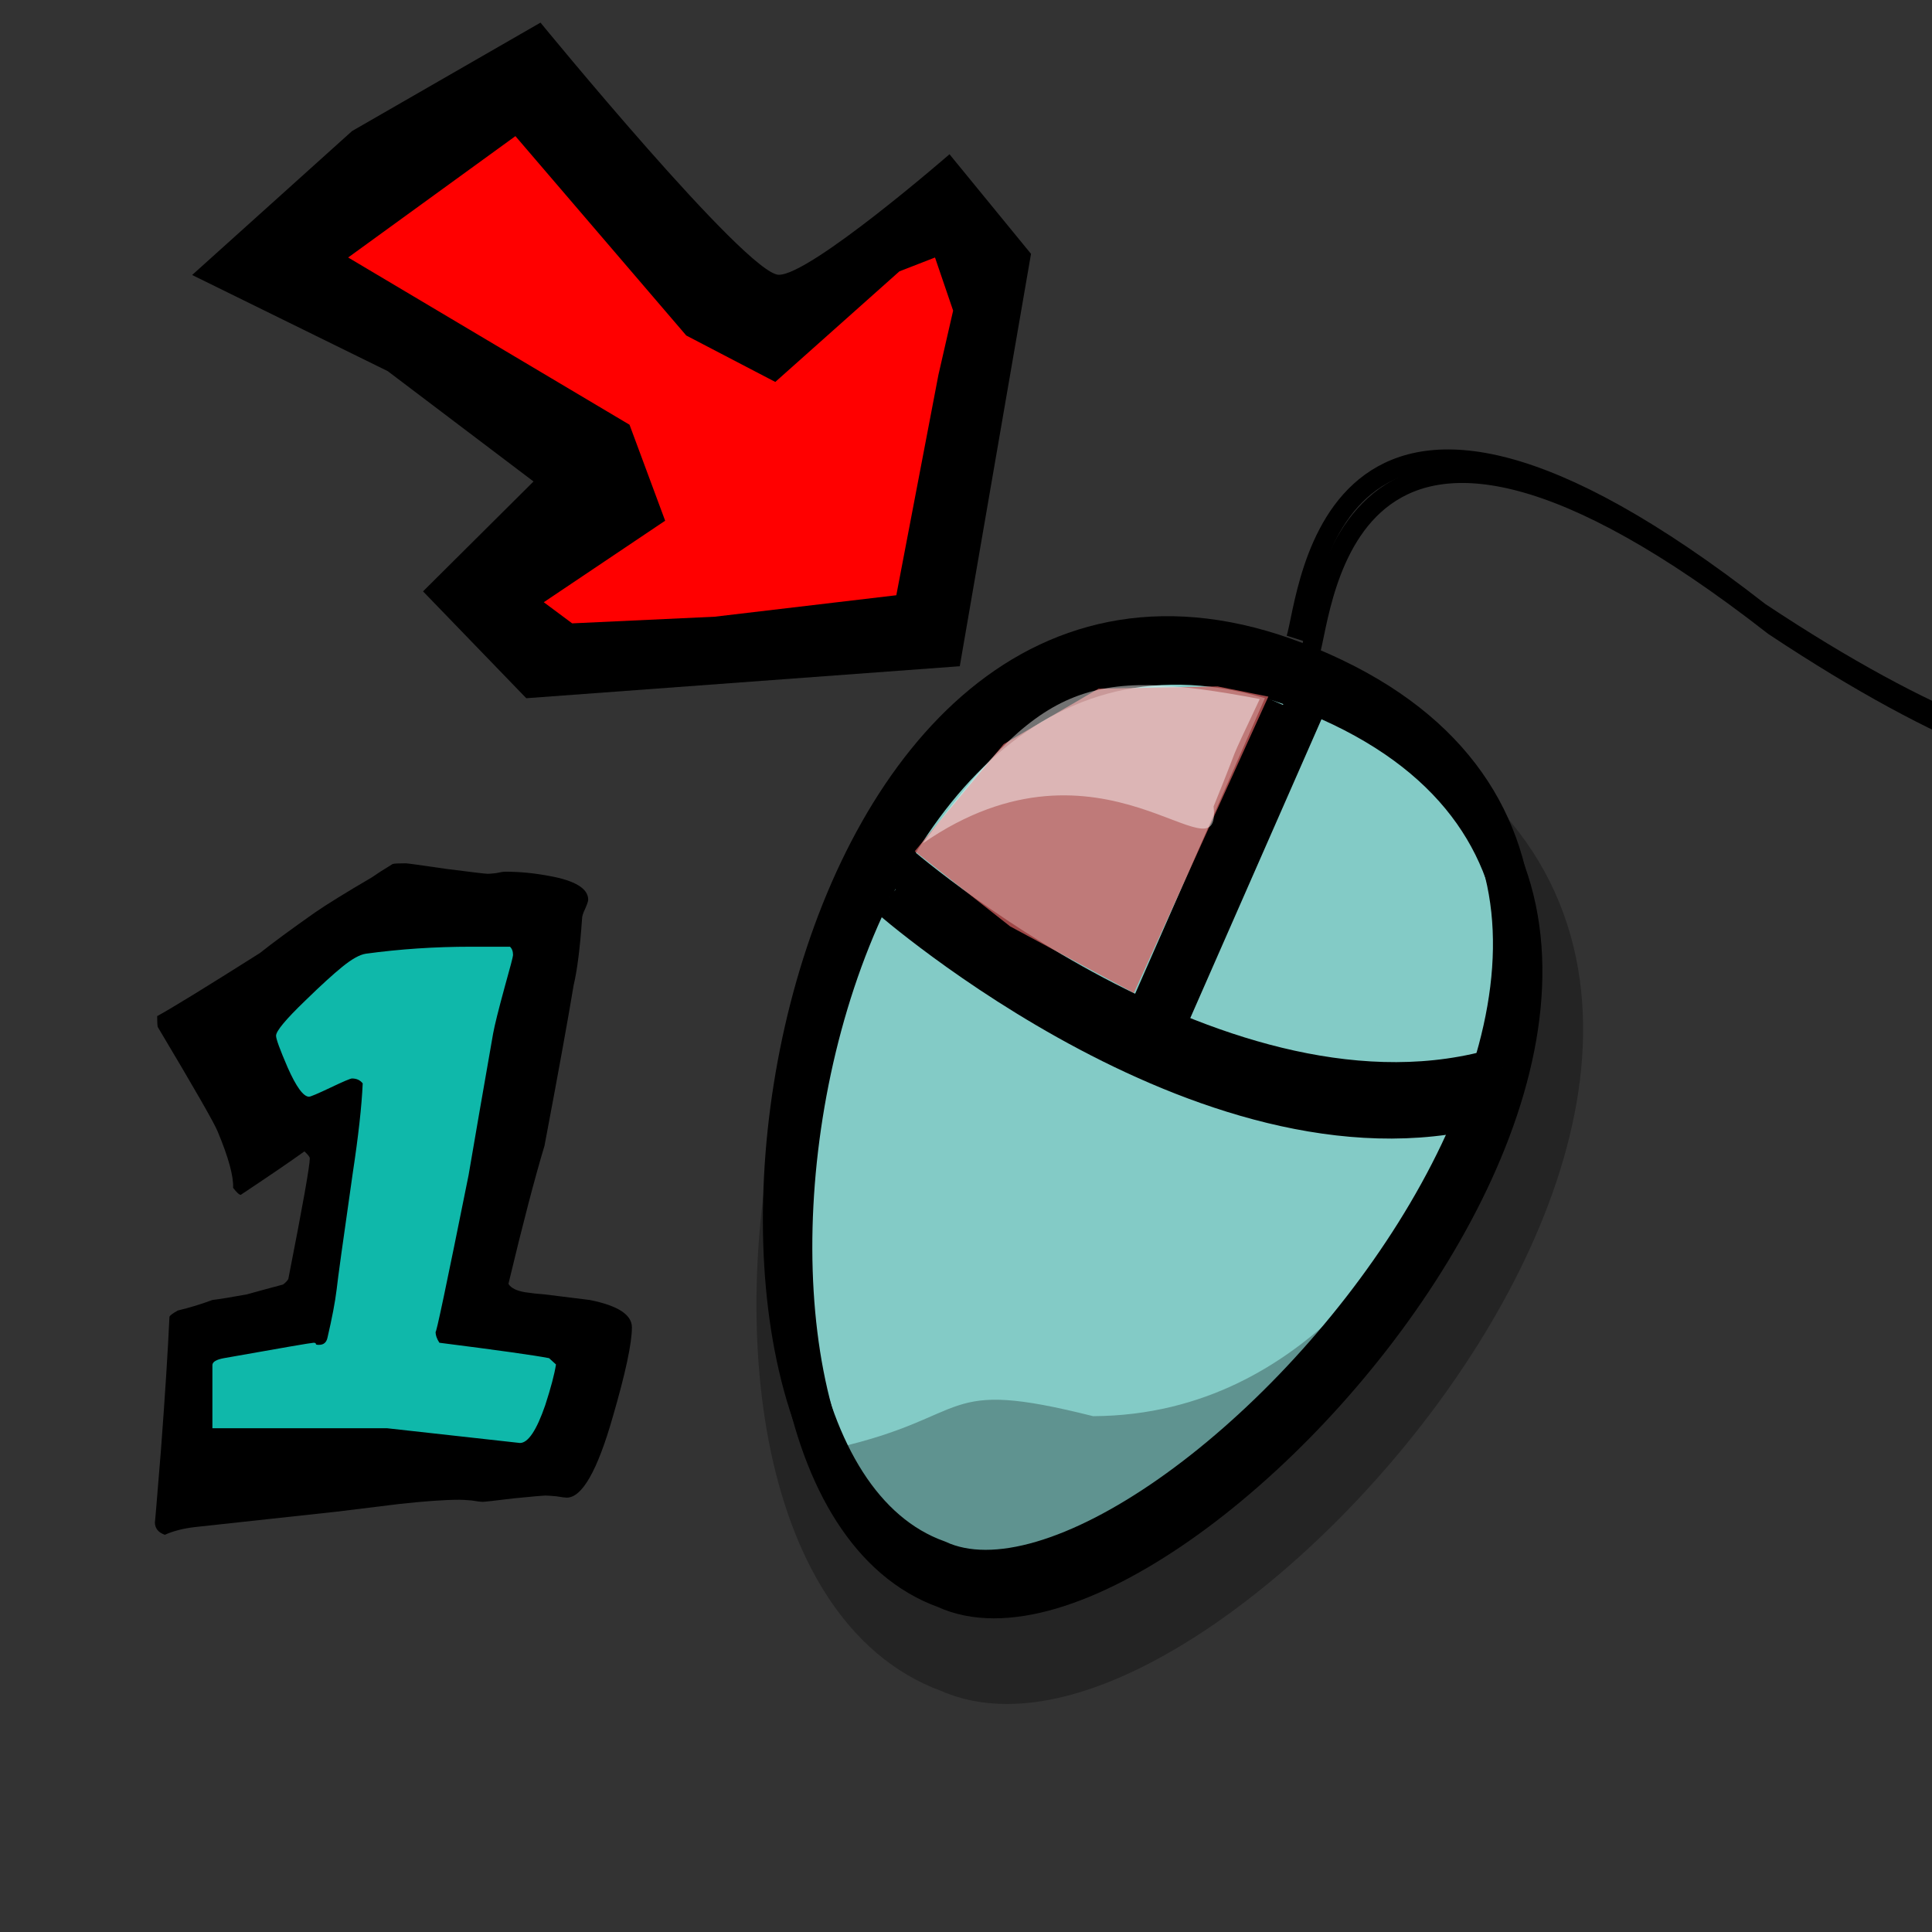 <?xml version="1.0" encoding="UTF-8" standalone="no"?>
<!-- Created with Inkscape (http://www.inkscape.org/) -->
<svg
   xmlns:dc="http://purl.org/dc/elements/1.1/"
   xmlns:cc="http://web.resource.org/cc/"
   xmlns:rdf="http://www.w3.org/1999/02/22-rdf-syntax-ns#"
   xmlns:svg="http://www.w3.org/2000/svg"
   xmlns="http://www.w3.org/2000/svg"
   xmlns:sodipodi="http://sodipodi.sourceforge.net/DTD/sodipodi-0.dtd"
   xmlns:inkscape="http://www.inkscape.org/namespaces/inkscape"
   width="100"
   height="100"
   id="svg2"
   sodipodi:version="0.32"
   inkscape:version="0.44.1"
   version="1.0"
   sodipodi:docbase="/home/mat/Travaux/Inkscape/Gcompris/boardicons"
   sodipodi:docname="erase_clic.svg">
  <rect width="100%" height="100%" fill="#333333" stroke="none"/>
  <defs
     id="defs4" />
  <sodipodi:namedview
     id="base"
     pagecolor="#ffffff"
     bordercolor="#666666"
     borderopacity="1.0"
     inkscape:pageopacity="0.0"
     inkscape:pageshadow="2"
     inkscape:zoom="9.19"
     inkscape:cx="58.424796"
     inkscape:cy="54.455347"
     inkscape:document-units="px"
     inkscape:current-layer="layer1"
     width="100px"
     height="100px"
     inkscape:window-width="1123"
     inkscape:window-height="916"
     inkscape:window-x="74"
     inkscape:window-y="23" />
  <g
     inkscape:label="Calque 1"
     inkscape:groupmode="layer"
     id="layer1">
    <path
       style="fill:none;fill-opacity:1;fill-rule:evenodd;stroke:black;stroke-width:5;stroke-linecap:butt;stroke-linejoin:miter;stroke-miterlimit:4;stroke-dasharray:none;stroke-opacity:0.287"
       d="M 49.618,85.191 C 61.522,90.686 97.573,50.039 68.174,38.702 C 41.877,28.561 34.043,79.606 49.618,85.191 z "
       id="path3049"
       sodipodi:nodetypes="csc" />
    <path
       style="fill:#83cbc6;fill-opacity:1;fill-rule:evenodd;stroke:black;stroke-width:2.126;stroke-linecap:butt;stroke-linejoin:miter;stroke-miterlimit:4;stroke-dasharray:none;stroke-opacity:1"
       d="M 48.948,82.194 C 60.851,87.689 96.902,47.041 67.503,35.704 C 41.206,25.564 33.372,76.608 48.948,82.194 z "
       id="path2092"
       sodipodi:nodetypes="csc" />
    <path
       style="fill:#83cbc6;fill-opacity:1;fill-rule:evenodd;stroke:black;stroke-width:2.126;stroke-linecap:butt;stroke-linejoin:miter;stroke-miterlimit:4;stroke-dasharray:none;stroke-opacity:1"
       d="M 46.027,46.412 C 46.027,46.412 63.131,61.443 77.518,57.073"
       id="path2979"
       sodipodi:nodetypes="cc" />
    <path
       style="fill:none;fill-opacity:1;fill-rule:evenodd;stroke:black;stroke-width:2.126;stroke-linecap:butt;stroke-linejoin:miter;stroke-miterlimit:4;stroke-dasharray:none;stroke-opacity:1"
       d="M 48.514,80.774 C 60.418,86.269 96.469,45.622 67.069,34.285 C 40.773,24.145 32.939,75.189 48.514,80.774 z "
       id="path3035"
       sodipodi:nodetypes="csc" />
    <path
       style="fill:#83cbc6;fill-opacity:1;fill-rule:evenodd;stroke:black;stroke-width:2.126;stroke-linecap:butt;stroke-linejoin:miter;stroke-miterlimit:4;stroke-dasharray:none;stroke-opacity:1"
       d="M 46.275,44.581 C 46.275,44.581 63.379,59.612 77.766,55.242"
       id="path3039"
       sodipodi:nodetypes="cc" />
    <path
       style="fill:#83cbc6;fill-opacity:1;fill-rule:evenodd;stroke:black;stroke-width:2.126;stroke-linecap:butt;stroke-linejoin:miter;stroke-miterlimit:4;stroke-dasharray:none;stroke-opacity:1"
       d="M 67.451,36.745 L 59.902,53.937"
       id="path3037" />
    <path
       style="fill:#83cbc6;fill-opacity:1;fill-rule:evenodd;stroke:black;stroke-width:2.126;stroke-linecap:butt;stroke-linejoin:miter;stroke-miterlimit:4;stroke-dasharray:none;stroke-opacity:1"
       d="M 66.467,36.515 L 58.918,53.708"
       id="path2981" />
    <path
       style="fill:black;fill-opacity:0.274;fill-rule:evenodd;stroke:none;stroke-width:2.126;stroke-linecap:butt;stroke-linejoin:miter;stroke-miterlimit:4;stroke-dasharray:none;stroke-opacity:1"
       d="M 57.9,80.222 C 65.048,78.277 71.63,70.443 72.072,66.377 C 72.514,62.311 68.288,73.24 56.579,73.301 C 48.492,71.267 50.495,73.304 43.217,74.959 C 48.988,83.591 47.168,81.571 57.9,80.222 z "
       id="path3045"
       sodipodi:nodetypes="ccccc" />
    <path
       style="fill:none;fill-opacity:0.75;fill-rule:evenodd;stroke:black;stroke-width:1px;stroke-linecap:butt;stroke-linejoin:miter;stroke-opacity:1"
       d="M 67.812,33.792 C 68.525,31.538 69.426,14.935 91.818,32.407 C 110.043,44.498 113.401,38.861 120.631,41.338 C 140.98,47.395 132.896,68.631 121.919,74.833 C 115.602,79.59 101.219,90.977 110.466,96.071 C 123.547,103.279 135.906,91.12 126.704,111.824"
       id="path3071"
       sodipodi:nodetypes="ccccsc" />
    <g
       id="g20372"
       transform="translate(-99.012,52.819)">
      <path
         id="path18353"
         d="M 120.912,-5.637 L 115.391,-3.613 L 111.342,0.988 L 113.183,5.037 L 116.496,5.405 L 115.023,14.791 L 109.502,16.815 L 109.134,23.809 L 121.649,23.441 L 127.722,22.704 L 129.93,16.447 L 123.489,14.055 L 126.065,1.724 L 126.986,-6.005 L 120.912,-5.637 z "
         style="fill:#0fb8aa;fill-opacity:1;fill-rule:evenodd;stroke:black;stroke-width:1px;stroke-linecap:butt;stroke-linejoin:miter;stroke-opacity:1" />
      <path
         transform="scale(1.046,0.956)"
         style="font-size:37.95px;font-style:normal;font-variant:normal;font-weight:normal;font-stretch:normal;text-align:start;line-height:100%;writing-mode:lr-tb;text-anchor:start;fill:black;fill-opacity:1;stroke:none;stroke-width:1px;stroke-linecap:butt;stroke-linejoin:miter;stroke-opacity:1;font-family:Indigo Joker"
         d="M 125.927,16.614 C 125.927,17.474 125.611,19.093 124.978,21.471 C 124.219,24.381 123.46,25.836 122.701,25.836 C 122.625,25.836 122.448,25.81 122.17,25.76 C 121.892,25.735 121.715,25.722 121.639,25.722 C 121.537,25.722 121.019,25.773 120.083,25.874 C 119.147,26 118.628,26.063 118.527,26.063 C 118.451,26.063 118.274,26.038 117.995,25.988 C 117.717,25.962 117.515,25.95 117.388,25.95 C 116.68,25.95 115.693,26.026 114.428,26.177 C 112.758,26.405 111.721,26.544 111.316,26.595 C 109.621,26.797 107.281,27.075 104.295,27.43 C 103.713,27.506 103.22,27.645 102.815,27.847 C 102.486,27.721 102.322,27.493 102.322,27.164 C 102.322,27.265 102.423,25.95 102.625,23.217 C 102.828,20.257 102.967,17.866 103.043,16.045 C 103.068,15.969 103.207,15.855 103.46,15.703 C 104.042,15.551 104.612,15.361 105.168,15.134 C 105.548,15.083 106.117,14.982 106.876,14.83 C 107.281,14.704 107.875,14.527 108.66,14.299 C 108.786,14.198 108.875,14.096 108.925,13.995 C 109.634,10.048 109.988,7.873 109.988,7.468 C 109.988,7.392 109.899,7.265 109.722,7.088 C 109.014,7.645 107.964,8.429 106.572,9.441 C 106.496,9.441 106.37,9.315 106.193,9.062 C 106.218,8.429 105.965,7.417 105.434,6.026 C 105.282,5.596 104.295,3.711 102.474,0.371 C 102.448,0.346 102.436,0.143 102.436,-0.236 C 103.119,-0.641 104.814,-1.779 107.521,-3.652 C 108.128,-4.183 109.039,-4.917 110.254,-5.853 C 110.861,-6.308 111.797,-6.941 113.062,-7.75 C 113.29,-7.927 113.631,-8.168 114.087,-8.471 C 114.162,-8.497 114.377,-8.509 114.732,-8.509 C 114.808,-8.509 115.478,-8.408 116.743,-8.206 C 118.008,-8.029 118.691,-7.94 118.792,-7.94 C 118.868,-7.94 119.007,-7.953 119.21,-7.978 C 119.412,-8.029 119.564,-8.054 119.665,-8.054 C 120.374,-8.054 121.095,-7.978 121.828,-7.826 C 123.119,-7.573 123.764,-7.143 123.764,-6.536 C 123.764,-6.46 123.713,-6.296 123.612,-6.043 C 123.511,-5.815 123.46,-5.638 123.46,-5.511 C 123.359,-3.917 123.22,-2.716 123.043,-1.906 C 122.764,-0.059 122.284,2.838 121.601,6.785 C 121.12,8.53 120.525,11.023 119.817,14.261 C 119.943,14.489 120.222,14.64 120.652,14.716 C 120.956,14.767 121.272,14.805 121.601,14.83 C 122.334,14.931 123.081,15.033 123.84,15.134 C 125.231,15.437 125.927,15.931 125.927,16.614 M 122.17,18.625 C 122.094,18.549 121.98,18.435 121.828,18.284 C 121.12,18.132 119.311,17.854 116.401,17.449 C 116.275,17.246 116.212,17.044 116.212,16.842 C 116.212,17.12 116.756,14.299 117.844,8.379 C 118.147,6.431 118.552,3.875 119.058,0.713 C 119.134,0.257 119.324,-0.578 119.627,-1.792 C 119.906,-2.88 120.045,-3.462 120.045,-3.538 C 120.045,-3.74 119.994,-3.892 119.893,-3.993 L 117.957,-3.993 C 116.186,-3.993 114.453,-3.867 112.758,-3.614 C 112.455,-3.563 112.062,-3.323 111.582,-2.893 C 111.126,-2.488 110.519,-1.881 109.76,-1.071 C 108.799,-0.059 108.318,0.574 108.318,0.826 C 108.318,1.004 108.508,1.573 108.887,2.534 C 109.317,3.597 109.672,4.128 109.95,4.128 C 110.026,4.128 110.38,3.964 111.013,3.635 C 111.645,3.306 111.999,3.141 112.075,3.141 C 112.303,3.141 112.48,3.23 112.606,3.407 C 112.556,4.647 112.391,6.266 112.113,8.265 C 111.632,11.933 111.367,14.033 111.316,14.565 C 111.24,15.248 111.088,16.12 110.861,17.183 C 110.81,17.436 110.671,17.563 110.443,17.563 C 110.342,17.563 110.291,17.55 110.291,17.525 L 110.291,17.525 C 110.291,17.474 110.254,17.449 110.178,17.449 C 110.076,17.449 108.596,17.727 105.737,18.284 C 105.358,18.36 105.168,18.486 105.168,18.663 L 105.168,22.079 L 113.821,22.079 L 120.386,22.876 C 120.791,22.876 121.209,22.193 121.639,20.826 C 121.917,19.89 122.094,19.157 122.17,18.625"
         id="text17457" />
    </g>
    <g
       id="g22156"
       transform="translate(10.49,19.14)">
      <path
         id="path21267"
         d="M 20.98,5.957 L 9.938,-2.325 L 4.417,-5.085 L 8.466,-10.79 L 16.195,-15.023 L 24.661,-6.005 L 29.262,-1.773 L 37.544,-8.398 L 39.568,-6.189 L 40.12,-2.693 L 37.728,13.318 L 19.324,14.791 L 15.275,12.214 L 16.563,9.454 L 20.98,5.957 z "
         style="fill:red;fill-opacity:1;fill-rule:evenodd;stroke:black;stroke-width:1px;stroke-linecap:butt;stroke-linejoin:miter;stroke-opacity:1" />
      <path
         sodipodi:nodetypes="ccccccccccscccccccccccccccc"
         id="path20377"
         d="M 17.486,-17.969 L 7.734,-12.358 L -0.545,-4.906 L 9.578,0.069 L 17.125,5.781 L 11.406,11.469 L 16.75,17 L 39.188,15.344 L 42.875,-6 L 38.656,-11.156 C 38.656,-11.156 31.479,-4.917 29.823,-4.917 C 28.167,-4.917 17.486,-17.969 17.486,-17.969 z M 16.188,-12.094 L 25.031,-1.774 L 29.639,0.629 L 36.062,-5.094 L 37.906,-5.812 L 38.844,-3.062 L 38.083,0.26 L 35.903,11.67 L 26.5,12.781 L 19.125,13.125 L 17.656,12.031 L 23.938,7.812 L 22.094,2.844 L 7.531,-5.812 L 16.188,-12.094 z "
         style="fill:black;fill-opacity:1;fill-rule:evenodd;stroke:none;stroke-width:1px;stroke-linecap:butt;stroke-linejoin:miter;stroke-opacity:1" />
    </g>
    <path
       style="fill:none;fill-opacity:0.75;fill-rule:evenodd;stroke:black;stroke-width:1px;stroke-linecap:butt;stroke-linejoin:miter;stroke-opacity:1"
       d="M 67.076,33.056 C 67.789,30.802 68.69,14.199 91.082,31.671 C 109.307,43.761 112.665,38.125 119.895,40.602 C 140.243,46.659 132.16,67.895 121.183,74.096 C 114.866,78.854 105.814,88.499 115.061,93.594 C 128.143,100.802 135.17,90.384 125.968,111.088"
       id="path22160"
       sodipodi:nodetypes="ccccsc" />
    <path
       style="fill:#d35f5f;fill-opacity:0.75;fill-rule:evenodd;stroke:none;stroke-width:1px;stroke-linecap:butt;stroke-linejoin:miter;stroke-opacity:1"
       d="M 47.349,44.061 L 51.95,38.516 L 56.859,35.646 L 63.023,35.529 L 65.65,36.056 L 58.69,51.397 L 52.285,47.951 L 47.349,44.061 z "
       id="path24915"
       sodipodi:nodetypes="cccccccc" />
    <path
       style="fill:white;fill-opacity:0.449;fill-rule:evenodd;stroke:none;stroke-width:2.126;stroke-linecap:butt;stroke-linejoin:miter;stroke-miterlimit:4;stroke-dasharray:none;stroke-opacity:1"
       d="M 65.205,36.181 C 63.335,40.151 64.396,37.863 62.814,41.745 C 63.256,45.81 57.064,37.211 47.762,43.653 C 53.901,35.389 56.129,34.465 65.205,36.181 z "
       id="path3047"
       sodipodi:nodetypes="cccc" />
  </g>
</svg>
